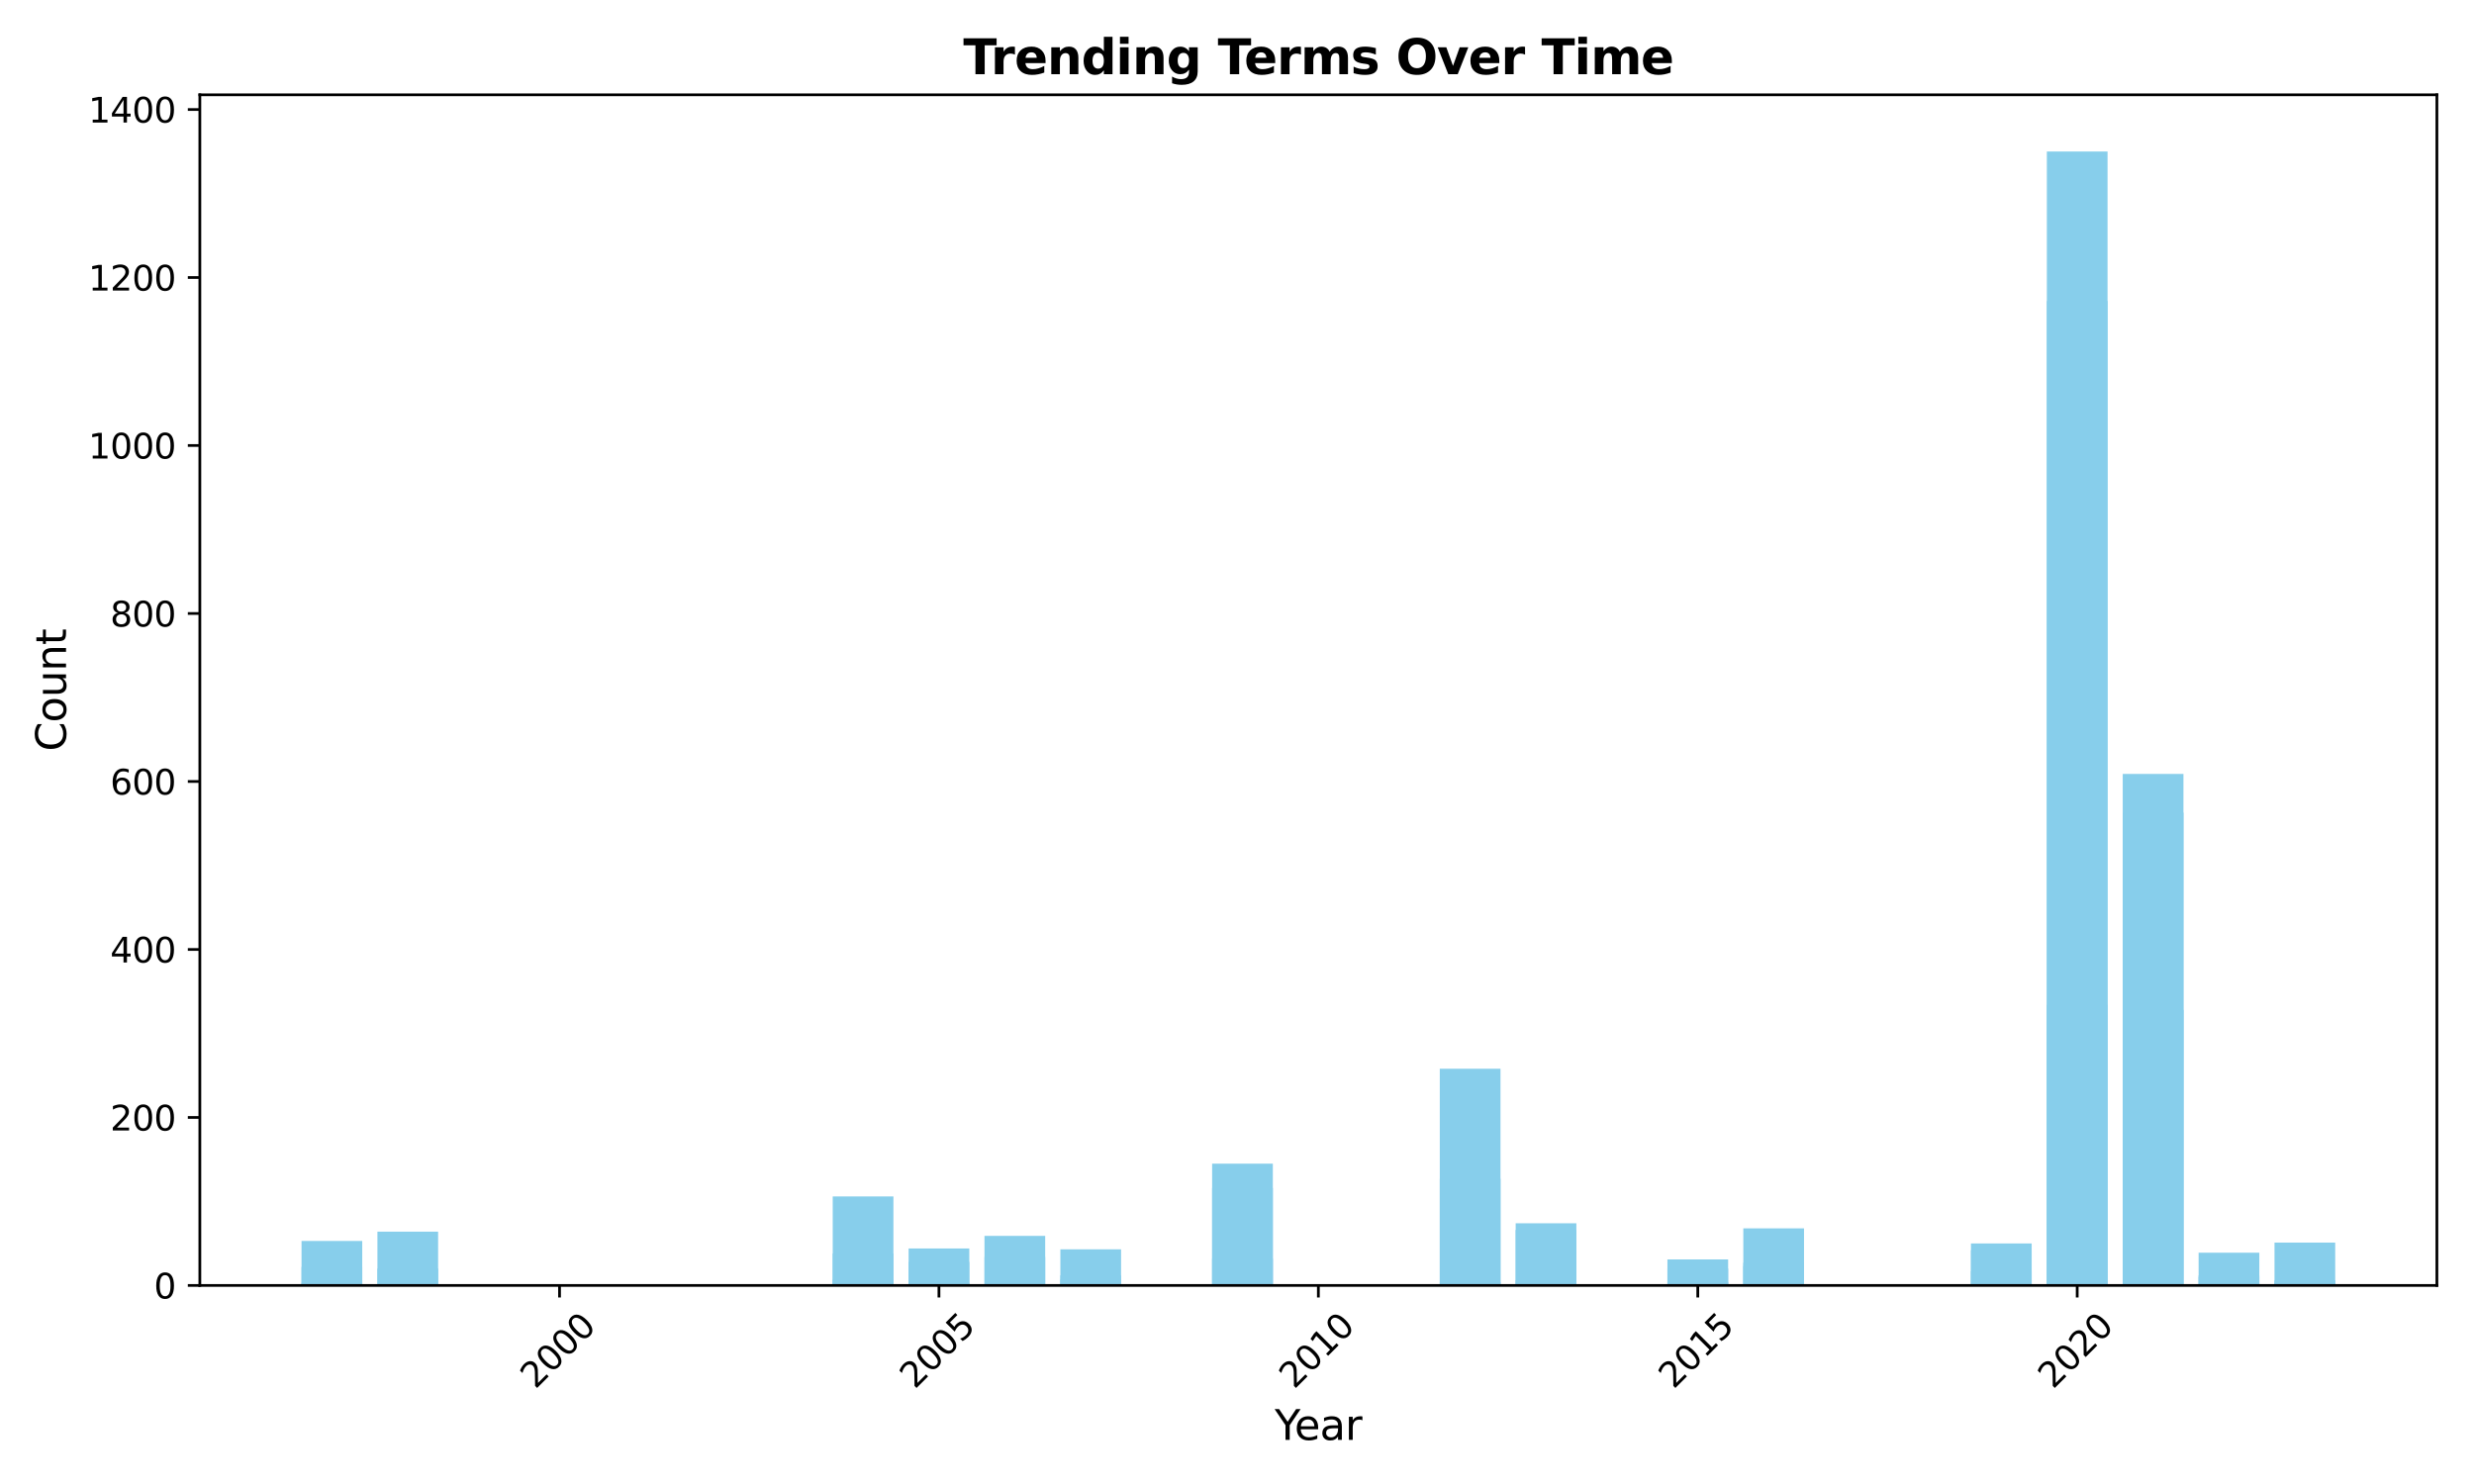 <?xml version="1.0" encoding="utf-8" standalone="no"?>
<!DOCTYPE svg PUBLIC "-//W3C//DTD SVG 1.1//EN"
  "http://www.w3.org/Graphics/SVG/1.1/DTD/svg11.dtd">
<svg xmlns:xlink="http://www.w3.org/1999/xlink" width="720pt" height="432pt" viewBox="0 0 720 432" xmlns="http://www.w3.org/2000/svg" version="1.1">
 <defs>
  <style type="text/css">*{stroke-linejoin: round; stroke-linecap: butt}</style>
 </defs>
 <g id="figure_1">
  <g id="patch_1">
   <path d="M 0 432 
L 720 432 
L 720 0 
L 0 0 
z
" style="fill: #ffffff"/>
  </g>
  <g id="axes_1">
   <g id="patch_2">
    <path d="M 58.16 374.199 
L 709.2 374.199 
L 709.2 27.6 
L 58.16 27.6 
z
" style="fill: #ffffff"/>
   </g>
   <g id="patch_3">
    <path d="M 87.753 374.199 
L 105.42 374.199 
L 105.42 373.465 
L 87.753 373.465 
z
" clip-path="url(#p2c3d52b056)" style="fill: #87ceeb"/>
   </g>
   <g id="patch_4">
    <path d="M 87.753 374.199 
L 105.42 374.199 
L 105.42 361.239 
L 87.753 361.239 
z
" clip-path="url(#p2c3d52b056)" style="fill: #87ceeb"/>
   </g>
   <g id="patch_5">
    <path d="M 87.753 374.199 
L 105.42 374.199 
L 105.42 368.819 
L 87.753 368.819 
z
" clip-path="url(#p2c3d52b056)" style="fill: #87ceeb"/>
   </g>
   <g id="patch_6">
    <path d="M 109.837 374.199 
L 127.504 374.199 
L 127.504 374.199 
L 109.837 374.199 
z
" clip-path="url(#p2c3d52b056)" style="fill: #87ceeb"/>
   </g>
   <g id="patch_7">
    <path d="M 109.837 374.199 
L 127.504 374.199 
L 127.504 358.55 
L 109.837 358.55 
z
" clip-path="url(#p2c3d52b056)" style="fill: #87ceeb"/>
   </g>
   <g id="patch_8">
    <path d="M 109.837 374.199 
L 127.504 374.199 
L 127.504 369.308 
L 109.837 369.308 
z
" clip-path="url(#p2c3d52b056)" style="fill: #87ceeb"/>
   </g>
   <g id="patch_9">
    <path d="M 242.342 374.199 
L 260.009 374.199 
L 260.009 372.487 
L 242.342 372.487 
z
" clip-path="url(#p2c3d52b056)" style="fill: #87ceeb"/>
   </g>
   <g id="patch_10">
    <path d="M 242.342 374.199 
L 260.009 374.199 
L 260.009 348.28 
L 242.342 348.28 
z
" clip-path="url(#p2c3d52b056)" style="fill: #87ceeb"/>
   </g>
   <g id="patch_11">
    <path d="M 242.342 374.199 
L 260.009 374.199 
L 260.009 364.907 
L 242.342 364.907 
z
" clip-path="url(#p2c3d52b056)" style="fill: #87ceeb"/>
   </g>
   <g id="patch_12">
    <path d="M 264.426 374.199 
L 282.093 374.199 
L 282.093 373.465 
L 264.426 373.465 
z
" clip-path="url(#p2c3d52b056)" style="fill: #87ceeb"/>
   </g>
   <g id="patch_13">
    <path d="M 264.426 374.199 
L 282.093 374.199 
L 282.093 363.44 
L 264.426 363.44 
z
" clip-path="url(#p2c3d52b056)" style="fill: #87ceeb"/>
   </g>
   <g id="patch_14">
    <path d="M 264.426 374.199 
L 282.093 374.199 
L 282.093 367.352 
L 264.426 367.352 
z
" clip-path="url(#p2c3d52b056)" style="fill: #87ceeb"/>
   </g>
   <g id="patch_15">
    <path d="M 286.51 374.199 
L 304.177 374.199 
L 304.177 373.954 
L 286.51 373.954 
z
" clip-path="url(#p2c3d52b056)" style="fill: #87ceeb"/>
   </g>
   <g id="patch_16">
    <path d="M 286.51 374.199 
L 304.177 374.199 
L 304.177 359.772 
L 286.51 359.772 
z
" clip-path="url(#p2c3d52b056)" style="fill: #87ceeb"/>
   </g>
   <g id="patch_17">
    <path d="M 286.51 374.199 
L 304.177 374.199 
L 304.177 365.885 
L 286.51 365.885 
z
" clip-path="url(#p2c3d52b056)" style="fill: #87ceeb"/>
   </g>
   <g id="patch_18">
    <path d="M 308.594 374.199 
L 326.261 374.199 
L 326.261 372.487 
L 308.594 372.487 
z
" clip-path="url(#p2c3d52b056)" style="fill: #87ceeb"/>
   </g>
   <g id="patch_19">
    <path d="M 308.594 374.199 
L 326.261 374.199 
L 326.261 371.265 
L 308.594 371.265 
z
" clip-path="url(#p2c3d52b056)" style="fill: #87ceeb"/>
   </g>
   <g id="patch_20">
    <path d="M 308.594 374.199 
L 326.261 374.199 
L 326.261 363.685 
L 308.594 363.685 
z
" clip-path="url(#p2c3d52b056)" style="fill: #87ceeb"/>
   </g>
   <g id="patch_21">
    <path d="M 352.762 374.199 
L 370.43 374.199 
L 370.43 366.374 
L 352.762 366.374 
z
" clip-path="url(#p2c3d52b056)" style="fill: #87ceeb"/>
   </g>
   <g id="patch_22">
    <path d="M 352.762 374.199 
L 370.43 374.199 
L 370.43 345.835 
L 352.762 345.835 
z
" clip-path="url(#p2c3d52b056)" style="fill: #87ceeb"/>
   </g>
   <g id="patch_23">
    <path d="M 352.762 374.199 
L 370.43 374.199 
L 370.43 338.744 
L 352.762 338.744 
z
" clip-path="url(#p2c3d52b056)" style="fill: #87ceeb"/>
   </g>
   <g id="patch_24">
    <path d="M 419.015 374.199 
L 436.682 374.199 
L 436.682 373.221 
L 419.015 373.221 
z
" clip-path="url(#p2c3d52b056)" style="fill: #87ceeb"/>
   </g>
   <g id="patch_25">
    <path d="M 419.015 374.199 
L 436.682 374.199 
L 436.682 311.114 
L 419.015 311.114 
z
" clip-path="url(#p2c3d52b056)" style="fill: #87ceeb"/>
   </g>
   <g id="patch_26">
    <path d="M 419.015 374.199 
L 436.682 374.199 
L 436.682 343.145 
L 419.015 343.145 
z
" clip-path="url(#p2c3d52b056)" style="fill: #87ceeb"/>
   </g>
   <g id="patch_27">
    <path d="M 441.099 374.199 
L 458.766 374.199 
L 458.766 372.732 
L 441.099 372.732 
z
" clip-path="url(#p2c3d52b056)" style="fill: #87ceeb"/>
   </g>
   <g id="patch_28">
    <path d="M 441.099 374.199 
L 458.766 374.199 
L 458.766 358.061 
L 441.099 358.061 
z
" clip-path="url(#p2c3d52b056)" style="fill: #87ceeb"/>
   </g>
   <g id="patch_29">
    <path d="M 441.099 374.199 
L 458.766 374.199 
L 458.766 356.105 
L 441.099 356.105 
z
" clip-path="url(#p2c3d52b056)" style="fill: #87ceeb"/>
   </g>
   <g id="patch_30">
    <path d="M 485.267 374.199 
L 502.934 374.199 
L 502.934 373.221 
L 485.267 373.221 
z
" clip-path="url(#p2c3d52b056)" style="fill: #87ceeb"/>
   </g>
   <g id="patch_31">
    <path d="M 485.267 374.199 
L 502.934 374.199 
L 502.934 366.619 
L 485.267 366.619 
z
" clip-path="url(#p2c3d52b056)" style="fill: #87ceeb"/>
   </g>
   <g id="patch_32">
    <path d="M 485.267 374.199 
L 502.934 374.199 
L 502.934 369.308 
L 485.267 369.308 
z
" clip-path="url(#p2c3d52b056)" style="fill: #87ceeb"/>
   </g>
   <g id="patch_33">
    <path d="M 507.351 374.199 
L 525.018 374.199 
L 525.018 368.575 
L 507.351 368.575 
z
" clip-path="url(#p2c3d52b056)" style="fill: #87ceeb"/>
   </g>
   <g id="patch_34">
    <path d="M 507.351 374.199 
L 525.018 374.199 
L 525.018 367.597 
L 507.351 367.597 
z
" clip-path="url(#p2c3d52b056)" style="fill: #87ceeb"/>
   </g>
   <g id="patch_35">
    <path d="M 507.351 374.199 
L 525.018 374.199 
L 525.018 357.572 
L 507.351 357.572 
z
" clip-path="url(#p2c3d52b056)" style="fill: #87ceeb"/>
   </g>
   <g id="patch_36">
    <path d="M 573.603 374.199 
L 591.271 374.199 
L 591.271 370.042 
L 573.603 370.042 
z
" clip-path="url(#p2c3d52b056)" style="fill: #87ceeb"/>
   </g>
   <g id="patch_37">
    <path d="M 573.603 374.199 
L 591.271 374.199 
L 591.271 361.973 
L 573.603 361.973 
z
" clip-path="url(#p2c3d52b056)" style="fill: #87ceeb"/>
   </g>
   <g id="patch_38">
    <path d="M 573.603 374.199 
L 591.271 374.199 
L 591.271 363.929 
L 573.603 363.929 
z
" clip-path="url(#p2c3d52b056)" style="fill: #87ceeb"/>
   </g>
   <g id="patch_39">
    <path d="M 595.688 374.199 
L 613.355 374.199 
L 613.355 292.531 
L 595.688 292.531 
z
" clip-path="url(#p2c3d52b056)" style="fill: #87ceeb"/>
   </g>
   <g id="patch_40">
    <path d="M 595.688 374.199 
L 613.355 374.199 
L 613.355 44.105 
L 595.688 44.105 
z
" clip-path="url(#p2c3d52b056)" style="fill: #87ceeb"/>
   </g>
   <g id="patch_41">
    <path d="M 595.688 374.199 
L 613.355 374.199 
L 613.355 87.628 
L 595.688 87.628 
z
" clip-path="url(#p2c3d52b056)" style="fill: #87ceeb"/>
   </g>
   <g id="patch_42">
    <path d="M 617.772 374.199 
L 635.439 374.199 
L 635.439 293.998 
L 617.772 293.998 
z
" clip-path="url(#p2c3d52b056)" style="fill: #87ceeb"/>
   </g>
   <g id="patch_43">
    <path d="M 617.772 374.199 
L 635.439 374.199 
L 635.439 225.29 
L 617.772 225.29 
z
" clip-path="url(#p2c3d52b056)" style="fill: #87ceeb"/>
   </g>
   <g id="patch_44">
    <path d="M 617.772 374.199 
L 635.439 374.199 
L 635.439 236.537 
L 617.772 236.537 
z
" clip-path="url(#p2c3d52b056)" style="fill: #87ceeb"/>
   </g>
   <g id="patch_45">
    <path d="M 639.856 374.199 
L 657.523 374.199 
L 657.523 371.265 
L 639.856 371.265 
z
" clip-path="url(#p2c3d52b056)" style="fill: #87ceeb"/>
   </g>
   <g id="patch_46">
    <path d="M 639.856 374.199 
L 657.523 374.199 
L 657.523 364.663 
L 639.856 364.663 
z
" clip-path="url(#p2c3d52b056)" style="fill: #87ceeb"/>
   </g>
   <g id="patch_47">
    <path d="M 639.856 374.199 
L 657.523 374.199 
L 657.523 371.754 
L 639.856 371.754 
z
" clip-path="url(#p2c3d52b056)" style="fill: #87ceeb"/>
   </g>
   <g id="patch_48">
    <path d="M 661.94 374.199 
L 679.607 374.199 
L 679.607 372.732 
L 661.94 372.732 
z
" clip-path="url(#p2c3d52b056)" style="fill: #87ceeb"/>
   </g>
   <g id="patch_49">
    <path d="M 661.94 374.199 
L 679.607 374.199 
L 679.607 373.465 
L 661.94 373.465 
z
" clip-path="url(#p2c3d52b056)" style="fill: #87ceeb"/>
   </g>
   <g id="patch_50">
    <path d="M 661.94 374.199 
L 679.607 374.199 
L 679.607 361.728 
L 661.94 361.728 
z
" clip-path="url(#p2c3d52b056)" style="fill: #87ceeb"/>
   </g>
   <g id="matplotlib.axis_1">
    <g id="xtick_1">
     <g id="line2d_1">
      <defs>
       <path id="m2473a32179" d="M 0 0 
L 0 3.5 
" style="stroke: #000000; stroke-width: 0.8"/>
      </defs>
      <g>
       <use xlink:href="#m2473a32179" x="162.839" y="374.199" style="stroke: #000000; stroke-width: 0.8"/>
      </g>
     </g>
     <g id="text_1">
      <!-- 2000 -->
      <g transform="translate(155.792 404.567) rotate(-45) scale(0.1 -0.1)">
       <defs>
        <path id="DejaVuSans-32" d="M 1228 531 
L 3431 531 
L 3431 0 
L 469 0 
L 469 531 
Q 828 903 1448 1529 
Q 2069 2156 2228 2338 
Q 2531 2678 2651 2914 
Q 2772 3150 2772 3378 
Q 2772 3750 2511 3984 
Q 2250 4219 1831 4219 
Q 1534 4219 1204 4116 
Q 875 4013 500 3803 
L 500 4441 
Q 881 4594 1212 4672 
Q 1544 4750 1819 4750 
Q 2544 4750 2975 4387 
Q 3406 4025 3406 3419 
Q 3406 3131 3298 2873 
Q 3191 2616 2906 2266 
Q 2828 2175 2409 1742 
Q 1991 1309 1228 531 
z
" transform="scale(0.016)"/>
        <path id="DejaVuSans-30" d="M 2034 4250 
Q 1547 4250 1301 3770 
Q 1056 3291 1056 2328 
Q 1056 1369 1301 889 
Q 1547 409 2034 409 
Q 2525 409 2770 889 
Q 3016 1369 3016 2328 
Q 3016 3291 2770 3770 
Q 2525 4250 2034 4250 
z
M 2034 4750 
Q 2819 4750 3233 4129 
Q 3647 3509 3647 2328 
Q 3647 1150 3233 529 
Q 2819 -91 2034 -91 
Q 1250 -91 836 529 
Q 422 1150 422 2328 
Q 422 3509 836 4129 
Q 1250 4750 2034 4750 
z
" transform="scale(0.016)"/>
       </defs>
       <use xlink:href="#DejaVuSans-32"/>
       <use xlink:href="#DejaVuSans-30" x="63.623"/>
       <use xlink:href="#DejaVuSans-30" x="127.246"/>
       <use xlink:href="#DejaVuSans-30" x="190.869"/>
      </g>
     </g>
    </g>
    <g id="xtick_2">
     <g id="line2d_2">
      <g>
       <use xlink:href="#m2473a32179" x="273.259" y="374.199" style="stroke: #000000; stroke-width: 0.8"/>
      </g>
     </g>
     <g id="text_2">
      <!-- 2005 -->
      <g transform="translate(266.213 404.567) rotate(-45) scale(0.1 -0.1)">
       <defs>
        <path id="DejaVuSans-35" d="M 691 4666 
L 3169 4666 
L 3169 4134 
L 1269 4134 
L 1269 2991 
Q 1406 3038 1543 3061 
Q 1681 3084 1819 3084 
Q 2600 3084 3056 2656 
Q 3513 2228 3513 1497 
Q 3513 744 3044 326 
Q 2575 -91 1722 -91 
Q 1428 -91 1123 -41 
Q 819 9 494 109 
L 494 744 
Q 775 591 1075 516 
Q 1375 441 1709 441 
Q 2250 441 2565 725 
Q 2881 1009 2881 1497 
Q 2881 1984 2565 2268 
Q 2250 2553 1709 2553 
Q 1456 2553 1204 2497 
Q 953 2441 691 2322 
L 691 4666 
z
" transform="scale(0.016)"/>
       </defs>
       <use xlink:href="#DejaVuSans-32"/>
       <use xlink:href="#DejaVuSans-30" x="63.623"/>
       <use xlink:href="#DejaVuSans-30" x="127.246"/>
       <use xlink:href="#DejaVuSans-35" x="190.869"/>
      </g>
     </g>
    </g>
    <g id="xtick_3">
     <g id="line2d_3">
      <g>
       <use xlink:href="#m2473a32179" x="383.68" y="374.199" style="stroke: #000000; stroke-width: 0.8"/>
      </g>
     </g>
     <g id="text_3">
      <!-- 2010 -->
      <g transform="translate(376.633 404.567) rotate(-45) scale(0.1 -0.1)">
       <defs>
        <path id="DejaVuSans-31" d="M 794 531 
L 1825 531 
L 1825 4091 
L 703 3866 
L 703 4441 
L 1819 4666 
L 2450 4666 
L 2450 531 
L 3481 531 
L 3481 0 
L 794 0 
L 794 531 
z
" transform="scale(0.016)"/>
       </defs>
       <use xlink:href="#DejaVuSans-32"/>
       <use xlink:href="#DejaVuSans-30" x="63.623"/>
       <use xlink:href="#DejaVuSans-31" x="127.246"/>
       <use xlink:href="#DejaVuSans-30" x="190.869"/>
      </g>
     </g>
    </g>
    <g id="xtick_4">
     <g id="line2d_4">
      <g>
       <use xlink:href="#m2473a32179" x="494.101" y="374.199" style="stroke: #000000; stroke-width: 0.8"/>
      </g>
     </g>
     <g id="text_4">
      <!-- 2015 -->
      <g transform="translate(487.054 404.567) rotate(-45) scale(0.1 -0.1)">
       <use xlink:href="#DejaVuSans-32"/>
       <use xlink:href="#DejaVuSans-30" x="63.623"/>
       <use xlink:href="#DejaVuSans-31" x="127.246"/>
       <use xlink:href="#DejaVuSans-35" x="190.869"/>
      </g>
     </g>
    </g>
    <g id="xtick_5">
     <g id="line2d_5">
      <g>
       <use xlink:href="#m2473a32179" x="604.521" y="374.199" style="stroke: #000000; stroke-width: 0.8"/>
      </g>
     </g>
     <g id="text_5">
      <!-- 2020 -->
      <g transform="translate(597.474 404.567) rotate(-45) scale(0.1 -0.1)">
       <use xlink:href="#DejaVuSans-32"/>
       <use xlink:href="#DejaVuSans-30" x="63.623"/>
       <use xlink:href="#DejaVuSans-32" x="127.246"/>
       <use xlink:href="#DejaVuSans-30" x="190.869"/>
      </g>
     </g>
    </g>
    <g id="text_6">
     <!-- Year -->
     <g transform="translate(370.975 419.156) scale(0.12 -0.12)">
      <defs>
       <path id="DejaVuSans-59" d="M -13 4666 
L 666 4666 
L 1959 2747 
L 3244 4666 
L 3922 4666 
L 2272 2222 
L 2272 0 
L 1638 0 
L 1638 2222 
L -13 4666 
z
" transform="scale(0.016)"/>
       <path id="DejaVuSans-65" d="M 3597 1894 
L 3597 1613 
L 953 1613 
Q 991 1019 1311 708 
Q 1631 397 2203 397 
Q 2534 397 2845 478 
Q 3156 559 3463 722 
L 3463 178 
Q 3153 47 2828 -22 
Q 2503 -91 2169 -91 
Q 1331 -91 842 396 
Q 353 884 353 1716 
Q 353 2575 817 3079 
Q 1281 3584 2069 3584 
Q 2775 3584 3186 3129 
Q 3597 2675 3597 1894 
z
M 3022 2063 
Q 3016 2534 2758 2815 
Q 2500 3097 2075 3097 
Q 1594 3097 1305 2825 
Q 1016 2553 972 2059 
L 3022 2063 
z
" transform="scale(0.016)"/>
       <path id="DejaVuSans-61" d="M 2194 1759 
Q 1497 1759 1228 1600 
Q 959 1441 959 1056 
Q 959 750 1161 570 
Q 1363 391 1709 391 
Q 2188 391 2477 730 
Q 2766 1069 2766 1631 
L 2766 1759 
L 2194 1759 
z
M 3341 1997 
L 3341 0 
L 2766 0 
L 2766 531 
Q 2569 213 2275 61 
Q 1981 -91 1556 -91 
Q 1019 -91 701 211 
Q 384 513 384 1019 
Q 384 1609 779 1909 
Q 1175 2209 1959 2209 
L 2766 2209 
L 2766 2266 
Q 2766 2663 2505 2880 
Q 2244 3097 1772 3097 
Q 1472 3097 1187 3025 
Q 903 2953 641 2809 
L 641 3341 
Q 956 3463 1253 3523 
Q 1550 3584 1831 3584 
Q 2591 3584 2966 3190 
Q 3341 2797 3341 1997 
z
" transform="scale(0.016)"/>
       <path id="DejaVuSans-72" d="M 2631 2963 
Q 2534 3019 2420 3045 
Q 2306 3072 2169 3072 
Q 1681 3072 1420 2755 
Q 1159 2438 1159 1844 
L 1159 0 
L 581 0 
L 581 3500 
L 1159 3500 
L 1159 2956 
Q 1341 3275 1631 3429 
Q 1922 3584 2338 3584 
Q 2397 3584 2469 3576 
Q 2541 3569 2628 3553 
L 2631 2963 
z
" transform="scale(0.016)"/>
      </defs>
      <use xlink:href="#DejaVuSans-59"/>
      <use xlink:href="#DejaVuSans-65" x="47.834"/>
      <use xlink:href="#DejaVuSans-61" x="109.357"/>
      <use xlink:href="#DejaVuSans-72" x="170.637"/>
     </g>
    </g>
   </g>
   <g id="matplotlib.axis_2">
    <g id="ytick_1">
     <g id="line2d_6">
      <defs>
       <path id="m11ff0058b0" d="M 0 0 
L -3.5 0 
" style="stroke: #000000; stroke-width: 0.8"/>
      </defs>
      <g>
       <use xlink:href="#m11ff0058b0" x="58.16" y="374.199" style="stroke: #000000; stroke-width: 0.8"/>
      </g>
     </g>
     <g id="text_7">
      <!-- 0 -->
      <g transform="translate(44.797 377.998) scale(0.1 -0.1)">
       <use xlink:href="#DejaVuSans-30"/>
      </g>
     </g>
    </g>
    <g id="ytick_2">
     <g id="line2d_7">
      <g>
       <use xlink:href="#m11ff0058b0" x="58.16" y="325.296" style="stroke: #000000; stroke-width: 0.8"/>
      </g>
     </g>
     <g id="text_8">
      <!-- 200 -->
      <g transform="translate(32.072 329.095) scale(0.1 -0.1)">
       <use xlink:href="#DejaVuSans-32"/>
       <use xlink:href="#DejaVuSans-30" x="63.623"/>
       <use xlink:href="#DejaVuSans-30" x="127.246"/>
      </g>
     </g>
    </g>
    <g id="ytick_3">
     <g id="line2d_8">
      <g>
       <use xlink:href="#m11ff0058b0" x="58.16" y="276.393" style="stroke: #000000; stroke-width: 0.8"/>
      </g>
     </g>
     <g id="text_9">
      <!-- 400 -->
      <g transform="translate(32.072 280.192) scale(0.1 -0.1)">
       <defs>
        <path id="DejaVuSans-34" d="M 2419 4116 
L 825 1625 
L 2419 1625 
L 2419 4116 
z
M 2253 4666 
L 3047 4666 
L 3047 1625 
L 3713 1625 
L 3713 1100 
L 3047 1100 
L 3047 0 
L 2419 0 
L 2419 1100 
L 313 1100 
L 313 1709 
L 2253 4666 
z
" transform="scale(0.016)"/>
       </defs>
       <use xlink:href="#DejaVuSans-34"/>
       <use xlink:href="#DejaVuSans-30" x="63.623"/>
       <use xlink:href="#DejaVuSans-30" x="127.246"/>
      </g>
     </g>
    </g>
    <g id="ytick_4">
     <g id="line2d_9">
      <g>
       <use xlink:href="#m11ff0058b0" x="58.16" y="227.49" style="stroke: #000000; stroke-width: 0.8"/>
      </g>
     </g>
     <g id="text_10">
      <!-- 600 -->
      <g transform="translate(32.072 231.289) scale(0.1 -0.1)">
       <defs>
        <path id="DejaVuSans-36" d="M 2113 2584 
Q 1688 2584 1439 2293 
Q 1191 2003 1191 1497 
Q 1191 994 1439 701 
Q 1688 409 2113 409 
Q 2538 409 2786 701 
Q 3034 994 3034 1497 
Q 3034 2003 2786 2293 
Q 2538 2584 2113 2584 
z
M 3366 4563 
L 3366 3988 
Q 3128 4100 2886 4159 
Q 2644 4219 2406 4219 
Q 1781 4219 1451 3797 
Q 1122 3375 1075 2522 
Q 1259 2794 1537 2939 
Q 1816 3084 2150 3084 
Q 2853 3084 3261 2657 
Q 3669 2231 3669 1497 
Q 3669 778 3244 343 
Q 2819 -91 2113 -91 
Q 1303 -91 875 529 
Q 447 1150 447 2328 
Q 447 3434 972 4092 
Q 1497 4750 2381 4750 
Q 2619 4750 2861 4703 
Q 3103 4656 3366 4563 
z
" transform="scale(0.016)"/>
       </defs>
       <use xlink:href="#DejaVuSans-36"/>
       <use xlink:href="#DejaVuSans-30" x="63.623"/>
       <use xlink:href="#DejaVuSans-30" x="127.246"/>
      </g>
     </g>
    </g>
    <g id="ytick_5">
     <g id="line2d_10">
      <g>
       <use xlink:href="#m11ff0058b0" x="58.16" y="178.587" style="stroke: #000000; stroke-width: 0.8"/>
      </g>
     </g>
     <g id="text_11">
      <!-- 800 -->
      <g transform="translate(32.072 182.387) scale(0.1 -0.1)">
       <defs>
        <path id="DejaVuSans-38" d="M 2034 2216 
Q 1584 2216 1326 1975 
Q 1069 1734 1069 1313 
Q 1069 891 1326 650 
Q 1584 409 2034 409 
Q 2484 409 2743 651 
Q 3003 894 3003 1313 
Q 3003 1734 2745 1975 
Q 2488 2216 2034 2216 
z
M 1403 2484 
Q 997 2584 770 2862 
Q 544 3141 544 3541 
Q 544 4100 942 4425 
Q 1341 4750 2034 4750 
Q 2731 4750 3128 4425 
Q 3525 4100 3525 3541 
Q 3525 3141 3298 2862 
Q 3072 2584 2669 2484 
Q 3125 2378 3379 2068 
Q 3634 1759 3634 1313 
Q 3634 634 3220 271 
Q 2806 -91 2034 -91 
Q 1263 -91 848 271 
Q 434 634 434 1313 
Q 434 1759 690 2068 
Q 947 2378 1403 2484 
z
M 1172 3481 
Q 1172 3119 1398 2916 
Q 1625 2713 2034 2713 
Q 2441 2713 2670 2916 
Q 2900 3119 2900 3481 
Q 2900 3844 2670 4047 
Q 2441 4250 2034 4250 
Q 1625 4250 1398 4047 
Q 1172 3844 1172 3481 
z
" transform="scale(0.016)"/>
       </defs>
       <use xlink:href="#DejaVuSans-38"/>
       <use xlink:href="#DejaVuSans-30" x="63.623"/>
       <use xlink:href="#DejaVuSans-30" x="127.246"/>
      </g>
     </g>
    </g>
    <g id="ytick_6">
     <g id="line2d_11">
      <g>
       <use xlink:href="#m11ff0058b0" x="58.16" y="129.685" style="stroke: #000000; stroke-width: 0.8"/>
      </g>
     </g>
     <g id="text_12">
      <!-- 1000 -->
      <g transform="translate(25.71 133.484) scale(0.1 -0.1)">
       <use xlink:href="#DejaVuSans-31"/>
       <use xlink:href="#DejaVuSans-30" x="63.623"/>
       <use xlink:href="#DejaVuSans-30" x="127.246"/>
       <use xlink:href="#DejaVuSans-30" x="190.869"/>
      </g>
     </g>
    </g>
    <g id="ytick_7">
     <g id="line2d_12">
      <g>
       <use xlink:href="#m11ff0058b0" x="58.16" y="80.782" style="stroke: #000000; stroke-width: 0.8"/>
      </g>
     </g>
     <g id="text_13">
      <!-- 1200 -->
      <g transform="translate(25.71 84.581) scale(0.1 -0.1)">
       <use xlink:href="#DejaVuSans-31"/>
       <use xlink:href="#DejaVuSans-32" x="63.623"/>
       <use xlink:href="#DejaVuSans-30" x="127.246"/>
       <use xlink:href="#DejaVuSans-30" x="190.869"/>
      </g>
     </g>
    </g>
    <g id="ytick_8">
     <g id="line2d_13">
      <g>
       <use xlink:href="#m11ff0058b0" x="58.16" y="31.879" style="stroke: #000000; stroke-width: 0.8"/>
      </g>
     </g>
     <g id="text_14">
      <!-- 1400 -->
      <g transform="translate(25.71 35.678) scale(0.1 -0.1)">
       <use xlink:href="#DejaVuSans-31"/>
       <use xlink:href="#DejaVuSans-34" x="63.623"/>
       <use xlink:href="#DejaVuSans-30" x="127.246"/>
       <use xlink:href="#DejaVuSans-30" x="190.869"/>
      </g>
     </g>
    </g>
    <g id="text_15">
     <!-- Count -->
     <g transform="translate(19.214 218.717) rotate(-90) scale(0.12 -0.12)">
      <defs>
       <path id="DejaVuSans-43" d="M 4122 4306 
L 4122 3641 
Q 3803 3938 3442 4084 
Q 3081 4231 2675 4231 
Q 1875 4231 1450 3742 
Q 1025 3253 1025 2328 
Q 1025 1406 1450 917 
Q 1875 428 2675 428 
Q 3081 428 3442 575 
Q 3803 722 4122 1019 
L 4122 359 
Q 3791 134 3420 21 
Q 3050 -91 2638 -91 
Q 1578 -91 968 557 
Q 359 1206 359 2328 
Q 359 3453 968 4101 
Q 1578 4750 2638 4750 
Q 3056 4750 3426 4639 
Q 3797 4528 4122 4306 
z
" transform="scale(0.016)"/>
       <path id="DejaVuSans-6f" d="M 1959 3097 
Q 1497 3097 1228 2736 
Q 959 2375 959 1747 
Q 959 1119 1226 758 
Q 1494 397 1959 397 
Q 2419 397 2687 759 
Q 2956 1122 2956 1747 
Q 2956 2369 2687 2733 
Q 2419 3097 1959 3097 
z
M 1959 3584 
Q 2709 3584 3137 3096 
Q 3566 2609 3566 1747 
Q 3566 888 3137 398 
Q 2709 -91 1959 -91 
Q 1206 -91 779 398 
Q 353 888 353 1747 
Q 353 2609 779 3096 
Q 1206 3584 1959 3584 
z
" transform="scale(0.016)"/>
       <path id="DejaVuSans-75" d="M 544 1381 
L 544 3500 
L 1119 3500 
L 1119 1403 
Q 1119 906 1312 657 
Q 1506 409 1894 409 
Q 2359 409 2629 706 
Q 2900 1003 2900 1516 
L 2900 3500 
L 3475 3500 
L 3475 0 
L 2900 0 
L 2900 538 
Q 2691 219 2414 64 
Q 2138 -91 1772 -91 
Q 1169 -91 856 284 
Q 544 659 544 1381 
z
M 1991 3584 
L 1991 3584 
z
" transform="scale(0.016)"/>
       <path id="DejaVuSans-6e" d="M 3513 2113 
L 3513 0 
L 2938 0 
L 2938 2094 
Q 2938 2591 2744 2837 
Q 2550 3084 2163 3084 
Q 1697 3084 1428 2787 
Q 1159 2491 1159 1978 
L 1159 0 
L 581 0 
L 581 3500 
L 1159 3500 
L 1159 2956 
Q 1366 3272 1645 3428 
Q 1925 3584 2291 3584 
Q 2894 3584 3203 3211 
Q 3513 2838 3513 2113 
z
" transform="scale(0.016)"/>
       <path id="DejaVuSans-74" d="M 1172 4494 
L 1172 3500 
L 2356 3500 
L 2356 3053 
L 1172 3053 
L 1172 1153 
Q 1172 725 1289 603 
Q 1406 481 1766 481 
L 2356 481 
L 2356 0 
L 1766 0 
Q 1100 0 847 248 
Q 594 497 594 1153 
L 594 3053 
L 172 3053 
L 172 3500 
L 594 3500 
L 594 4494 
L 1172 4494 
z
" transform="scale(0.016)"/>
      </defs>
      <use xlink:href="#DejaVuSans-43"/>
      <use xlink:href="#DejaVuSans-6f" x="69.824"/>
      <use xlink:href="#DejaVuSans-75" x="131.006"/>
      <use xlink:href="#DejaVuSans-6e" x="194.385"/>
      <use xlink:href="#DejaVuSans-74" x="257.764"/>
     </g>
    </g>
   </g>
   <g id="patch_51">
    <path d="M 58.16 374.199 
L 58.16 27.6 
" style="fill: none; stroke: #000000; stroke-width: 0.8; stroke-linejoin: miter; stroke-linecap: square"/>
   </g>
   <g id="patch_52">
    <path d="M 709.2 374.199 
L 709.2 27.6 
" style="fill: none; stroke: #000000; stroke-width: 0.8; stroke-linejoin: miter; stroke-linecap: square"/>
   </g>
   <g id="patch_53">
    <path d="M 58.16 374.199 
L 709.2 374.199 
" style="fill: none; stroke: #000000; stroke-width: 0.8; stroke-linejoin: miter; stroke-linecap: square"/>
   </g>
   <g id="patch_54">
    <path d="M 58.16 27.6 
L 709.2 27.6 
" style="fill: none; stroke: #000000; stroke-width: 0.8; stroke-linejoin: miter; stroke-linecap: square"/>
   </g>
   <g id="text_16">
    <!-- Trending Terms Over Time -->
    <g transform="translate(280.338 21.6) scale(0.14 -0.14)">
     <defs>
      <path id="DejaVuSans-Bold-54" d="M 31 4666 
L 4331 4666 
L 4331 3756 
L 2784 3756 
L 2784 0 
L 1581 0 
L 1581 3756 
L 31 3756 
L 31 4666 
z
" transform="scale(0.016)"/>
      <path id="DejaVuSans-Bold-72" d="M 3138 2547 
Q 2991 2616 2845 2648 
Q 2700 2681 2553 2681 
Q 2122 2681 1889 2404 
Q 1656 2128 1656 1613 
L 1656 0 
L 538 0 
L 538 3500 
L 1656 3500 
L 1656 2925 
Q 1872 3269 2151 3426 
Q 2431 3584 2822 3584 
Q 2878 3584 2943 3579 
Q 3009 3575 3134 3559 
L 3138 2547 
z
" transform="scale(0.016)"/>
      <path id="DejaVuSans-Bold-65" d="M 4031 1759 
L 4031 1441 
L 1416 1441 
Q 1456 1047 1700 850 
Q 1944 653 2381 653 
Q 2734 653 3104 758 
Q 3475 863 3866 1075 
L 3866 213 
Q 3469 63 3072 -14 
Q 2675 -91 2278 -91 
Q 1328 -91 801 392 
Q 275 875 275 1747 
Q 275 2603 792 3093 
Q 1309 3584 2216 3584 
Q 3041 3584 3536 3087 
Q 4031 2591 4031 1759 
z
M 2881 2131 
Q 2881 2450 2695 2645 
Q 2509 2841 2209 2841 
Q 1884 2841 1681 2658 
Q 1478 2475 1428 2131 
L 2881 2131 
z
" transform="scale(0.016)"/>
      <path id="DejaVuSans-Bold-6e" d="M 4056 2131 
L 4056 0 
L 2931 0 
L 2931 347 
L 2931 1631 
Q 2931 2084 2911 2256 
Q 2891 2428 2841 2509 
Q 2775 2619 2662 2680 
Q 2550 2741 2406 2741 
Q 2056 2741 1856 2470 
Q 1656 2200 1656 1722 
L 1656 0 
L 538 0 
L 538 3500 
L 1656 3500 
L 1656 2988 
Q 1909 3294 2193 3439 
Q 2478 3584 2822 3584 
Q 3428 3584 3742 3212 
Q 4056 2841 4056 2131 
z
" transform="scale(0.016)"/>
      <path id="DejaVuSans-Bold-64" d="M 2919 2988 
L 2919 4863 
L 4044 4863 
L 4044 0 
L 2919 0 
L 2919 506 
Q 2688 197 2409 53 
Q 2131 -91 1766 -91 
Q 1119 -91 703 423 
Q 288 938 288 1747 
Q 288 2556 703 3070 
Q 1119 3584 1766 3584 
Q 2128 3584 2408 3439 
Q 2688 3294 2919 2988 
z
M 2181 722 
Q 2541 722 2730 984 
Q 2919 1247 2919 1747 
Q 2919 2247 2730 2509 
Q 2541 2772 2181 2772 
Q 1825 2772 1636 2509 
Q 1447 2247 1447 1747 
Q 1447 1247 1636 984 
Q 1825 722 2181 722 
z
" transform="scale(0.016)"/>
      <path id="DejaVuSans-Bold-69" d="M 538 3500 
L 1656 3500 
L 1656 0 
L 538 0 
L 538 3500 
z
M 538 4863 
L 1656 4863 
L 1656 3950 
L 538 3950 
L 538 4863 
z
" transform="scale(0.016)"/>
      <path id="DejaVuSans-Bold-67" d="M 2919 594 
Q 2688 288 2409 144 
Q 2131 0 1766 0 
Q 1125 0 706 504 
Q 288 1009 288 1791 
Q 288 2575 706 3076 
Q 1125 3578 1766 3578 
Q 2131 3578 2409 3434 
Q 2688 3291 2919 2981 
L 2919 3500 
L 4044 3500 
L 4044 353 
Q 4044 -491 3511 -936 
Q 2978 -1381 1966 -1381 
Q 1638 -1381 1331 -1331 
Q 1025 -1281 716 -1178 
L 716 -306 
Q 1009 -475 1290 -558 
Q 1572 -641 1856 -641 
Q 2406 -641 2662 -400 
Q 2919 -159 2919 353 
L 2919 594 
z
M 2181 2772 
Q 1834 2772 1640 2515 
Q 1447 2259 1447 1791 
Q 1447 1309 1634 1061 
Q 1822 813 2181 813 
Q 2531 813 2725 1069 
Q 2919 1325 2919 1791 
Q 2919 2259 2725 2515 
Q 2531 2772 2181 2772 
z
" transform="scale(0.016)"/>
      <path id="DejaVuSans-Bold-20" transform="scale(0.016)"/>
      <path id="DejaVuSans-Bold-6d" d="M 3781 2919 
Q 3994 3244 4286 3414 
Q 4578 3584 4928 3584 
Q 5531 3584 5847 3212 
Q 6163 2841 6163 2131 
L 6163 0 
L 5038 0 
L 5038 1825 
Q 5041 1866 5042 1909 
Q 5044 1953 5044 2034 
Q 5044 2406 4934 2573 
Q 4825 2741 4581 2741 
Q 4263 2741 4089 2478 
Q 3916 2216 3909 1719 
L 3909 0 
L 2784 0 
L 2784 1825 
Q 2784 2406 2684 2573 
Q 2584 2741 2328 2741 
Q 2006 2741 1831 2477 
Q 1656 2213 1656 1722 
L 1656 0 
L 531 0 
L 531 3500 
L 1656 3500 
L 1656 2988 
Q 1863 3284 2130 3434 
Q 2397 3584 2719 3584 
Q 3081 3584 3359 3409 
Q 3638 3234 3781 2919 
z
" transform="scale(0.016)"/>
      <path id="DejaVuSans-Bold-73" d="M 3272 3391 
L 3272 2541 
Q 2913 2691 2578 2766 
Q 2244 2841 1947 2841 
Q 1628 2841 1473 2761 
Q 1319 2681 1319 2516 
Q 1319 2381 1436 2309 
Q 1553 2238 1856 2203 
L 2053 2175 
Q 2913 2066 3209 1816 
Q 3506 1566 3506 1031 
Q 3506 472 3093 190 
Q 2681 -91 1863 -91 
Q 1516 -91 1145 -36 
Q 775 19 384 128 
L 384 978 
Q 719 816 1070 734 
Q 1422 653 1784 653 
Q 2113 653 2278 743 
Q 2444 834 2444 1013 
Q 2444 1163 2330 1236 
Q 2216 1309 1875 1350 
L 1678 1375 
Q 931 1469 631 1722 
Q 331 1975 331 2491 
Q 331 3047 712 3315 
Q 1094 3584 1881 3584 
Q 2191 3584 2531 3537 
Q 2872 3491 3272 3391 
z
" transform="scale(0.016)"/>
      <path id="DejaVuSans-Bold-4f" d="M 2719 3878 
Q 2169 3878 1866 3472 
Q 1563 3066 1563 2328 
Q 1563 1594 1866 1187 
Q 2169 781 2719 781 
Q 3272 781 3575 1187 
Q 3878 1594 3878 2328 
Q 3878 3066 3575 3472 
Q 3272 3878 2719 3878 
z
M 2719 4750 
Q 3844 4750 4481 4106 
Q 5119 3463 5119 2328 
Q 5119 1197 4481 553 
Q 3844 -91 2719 -91 
Q 1597 -91 958 553 
Q 319 1197 319 2328 
Q 319 3463 958 4106 
Q 1597 4750 2719 4750 
z
" transform="scale(0.016)"/>
      <path id="DejaVuSans-Bold-76" d="M 97 3500 
L 1216 3500 
L 2088 1081 
L 2956 3500 
L 4078 3500 
L 2700 0 
L 1472 0 
L 97 3500 
z
" transform="scale(0.016)"/>
     </defs>
     <use xlink:href="#DejaVuSans-Bold-54"/>
     <use xlink:href="#DejaVuSans-Bold-72" x="57.213"/>
     <use xlink:href="#DejaVuSans-Bold-65" x="106.529"/>
     <use xlink:href="#DejaVuSans-Bold-6e" x="174.352"/>
     <use xlink:href="#DejaVuSans-Bold-64" x="245.543"/>
     <use xlink:href="#DejaVuSans-Bold-69" x="317.125"/>
     <use xlink:href="#DejaVuSans-Bold-6e" x="351.402"/>
     <use xlink:href="#DejaVuSans-Bold-67" x="422.594"/>
     <use xlink:href="#DejaVuSans-Bold-20" x="494.176"/>
     <use xlink:href="#DejaVuSans-Bold-54" x="528.99"/>
     <use xlink:href="#DejaVuSans-Bold-65" x="583.953"/>
     <use xlink:href="#DejaVuSans-Bold-72" x="651.775"/>
     <use xlink:href="#DejaVuSans-Bold-6d" x="701.092"/>
     <use xlink:href="#DejaVuSans-Bold-73" x="805.291"/>
     <use xlink:href="#DejaVuSans-Bold-20" x="864.812"/>
     <use xlink:href="#DejaVuSans-Bold-4f" x="899.627"/>
     <use xlink:href="#DejaVuSans-Bold-76" x="984.637"/>
     <use xlink:href="#DejaVuSans-Bold-65" x="1049.822"/>
     <use xlink:href="#DejaVuSans-Bold-72" x="1117.645"/>
     <use xlink:href="#DejaVuSans-Bold-20" x="1166.961"/>
     <use xlink:href="#DejaVuSans-Bold-54" x="1201.775"/>
     <use xlink:href="#DejaVuSans-Bold-69" x="1269.988"/>
     <use xlink:href="#DejaVuSans-Bold-6d" x="1304.266"/>
     <use xlink:href="#DejaVuSans-Bold-65" x="1408.465"/>
    </g>
   </g>
  </g>
 </g>
 <defs>
  <clipPath id="p2c3d52b056">
   <rect x="58.16" y="27.6" width="651.04" height="346.599"/>
  </clipPath>
 </defs>
</svg>
